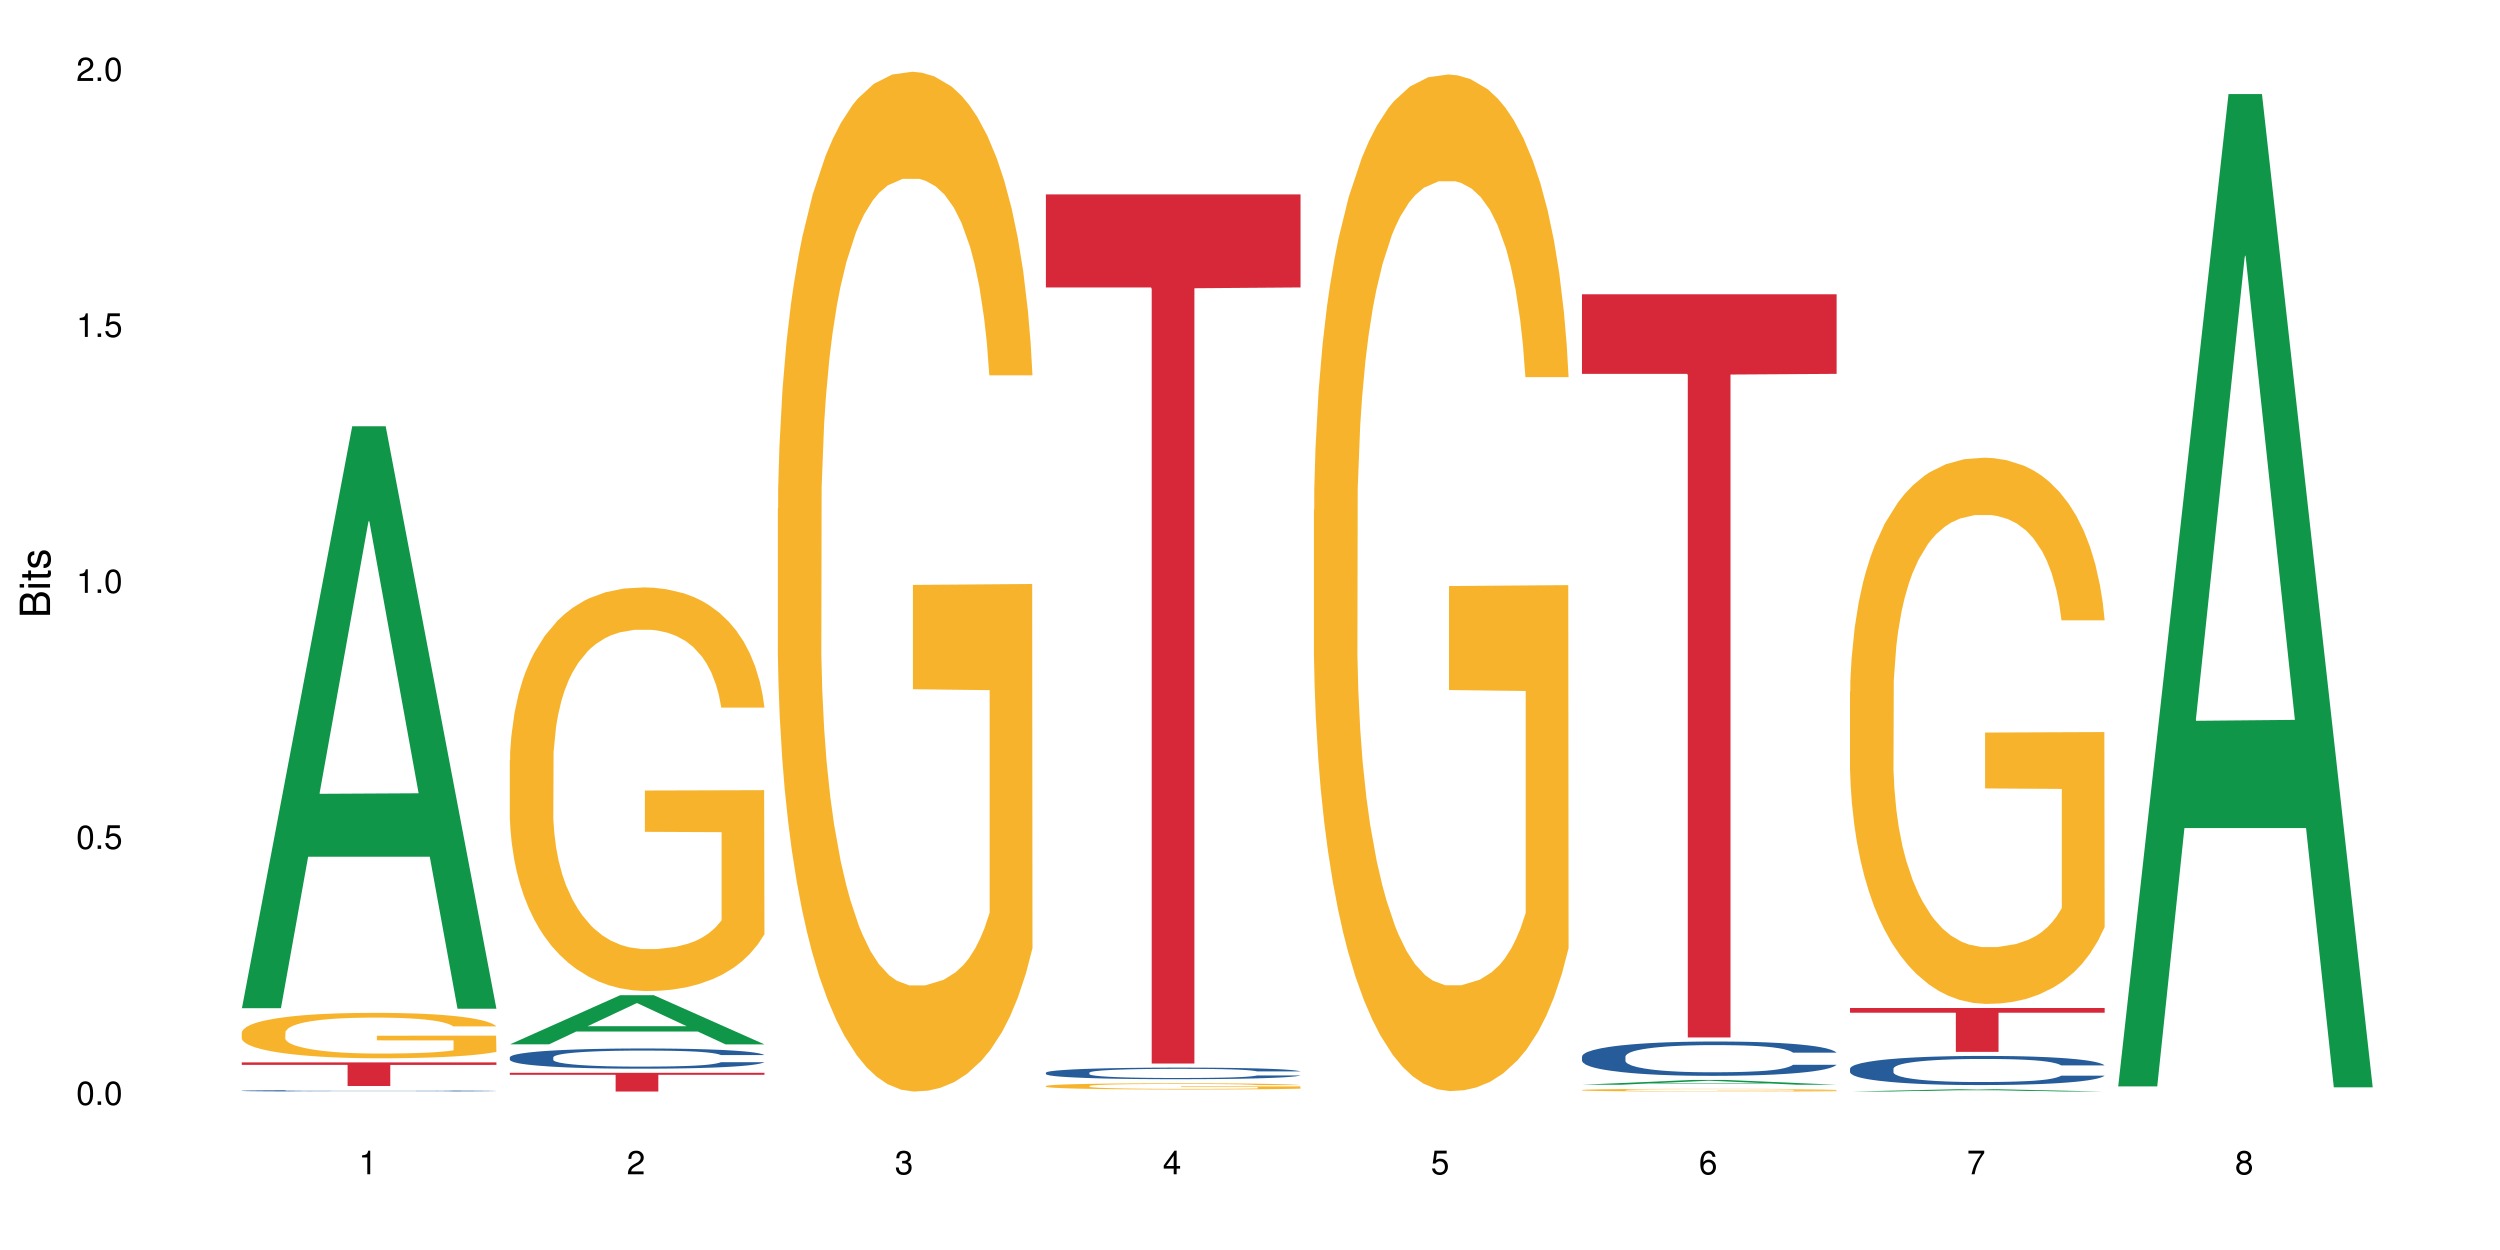 <?xml version="1.0" encoding="UTF-8"?>
<svg xmlns="http://www.w3.org/2000/svg" xmlns:xlink="http://www.w3.org/1999/xlink" width="720pt" height="360pt" viewBox="0 0 720 360" version="1.1">
<defs>
<g>
<symbol overflow="visible" id="glyph0-0">
<path style="stroke:none;" d=""/>
</symbol>
<symbol overflow="visible" id="glyph0-1">
<path style="stroke:none;" d="M 2.641 -6.797 C 2 -6.797 1.422 -6.531 1.078 -6.047 C 0.641 -5.453 0.406 -4.547 0.406 -3.297 C 0.406 -1 1.188 0.219 2.641 0.219 C 4.078 0.219 4.859 -1 4.859 -3.234 C 4.859 -4.562 4.656 -5.438 4.203 -6.047 C 3.844 -6.531 3.281 -6.797 2.641 -6.797 Z M 2.641 -6.047 C 3.547 -6.047 4 -5.125 4 -3.312 C 4 -1.375 3.562 -0.484 2.625 -0.484 C 1.734 -0.484 1.281 -1.422 1.281 -3.281 C 1.281 -5.141 1.734 -6.047 2.641 -6.047 Z M 2.641 -6.047 "/>
</symbol>
<symbol overflow="visible" id="glyph0-2">
<path style="stroke:none;" d="M 1.828 -1 L 0.828 -1 L 0.828 0 L 1.828 0 Z M 1.828 -1 "/>
</symbol>
<symbol overflow="visible" id="glyph0-3">
<path style="stroke:none;" d="M 4.562 -6.797 L 1.062 -6.797 L 0.547 -3.094 L 1.328 -3.094 C 1.719 -3.562 2.047 -3.734 2.578 -3.734 C 3.484 -3.734 4.062 -3.109 4.062 -2.094 C 4.062 -1.125 3.484 -0.531 2.578 -0.531 C 1.828 -0.531 1.375 -0.906 1.188 -1.672 L 0.328 -1.672 C 0.453 -1.109 0.547 -0.844 0.75 -0.594 C 1.125 -0.078 1.828 0.219 2.594 0.219 C 3.969 0.219 4.922 -0.781 4.922 -2.219 C 4.922 -3.562 4.031 -4.484 2.719 -4.484 C 2.25 -4.484 1.859 -4.359 1.469 -4.062 L 1.734 -5.969 L 4.562 -5.969 Z M 4.562 -6.797 "/>
</symbol>
<symbol overflow="visible" id="glyph0-4">
<path style="stroke:none;" d="M 2.484 -4.844 L 2.484 0 L 3.328 0 L 3.328 -6.797 L 2.766 -6.797 C 2.469 -5.75 2.281 -5.609 0.984 -5.453 L 0.984 -4.844 Z M 2.484 -4.844 "/>
</symbol>
<symbol overflow="visible" id="glyph0-5">
<path style="stroke:none;" d="M 4.859 -0.828 L 1.281 -0.828 C 1.359 -1.391 1.672 -1.75 2.5 -2.234 L 3.469 -2.75 C 4.406 -3.266 4.906 -3.969 4.906 -4.812 C 4.906 -5.375 4.672 -5.906 4.266 -6.266 C 3.859 -6.625 3.375 -6.797 2.719 -6.797 C 1.859 -6.797 1.219 -6.5 0.844 -5.922 C 0.609 -5.562 0.5 -5.125 0.484 -4.438 L 1.328 -4.438 C 1.359 -4.906 1.406 -5.188 1.531 -5.406 C 1.75 -5.812 2.188 -6.062 2.703 -6.062 C 3.469 -6.062 4.031 -5.516 4.031 -4.781 C 4.031 -4.25 3.719 -3.797 3.125 -3.438 L 2.234 -2.938 C 0.812 -2.141 0.406 -1.5 0.328 0 L 4.859 0 Z M 4.859 -0.828 "/>
</symbol>
<symbol overflow="visible" id="glyph0-6">
<path style="stroke:none;" d="M 2.125 -3.125 L 2.578 -3.125 C 3.516 -3.125 3.984 -2.703 3.984 -1.891 C 3.984 -1.031 3.469 -0.531 2.578 -0.531 C 1.656 -0.531 1.203 -0.984 1.156 -1.969 L 0.312 -1.969 C 0.344 -1.422 0.438 -1.078 0.609 -0.766 C 0.953 -0.109 1.625 0.219 2.547 0.219 C 3.953 0.219 4.859 -0.609 4.859 -1.906 C 4.859 -2.766 4.516 -3.25 3.703 -3.516 C 4.344 -3.766 4.656 -4.25 4.656 -4.938 C 4.656 -6.109 3.875 -6.797 2.578 -6.797 C 1.203 -6.797 0.484 -6.047 0.453 -4.609 L 1.297 -4.609 C 1.312 -5.016 1.344 -5.25 1.453 -5.453 C 1.641 -5.828 2.062 -6.062 2.594 -6.062 C 3.344 -6.062 3.797 -5.625 3.797 -4.906 C 3.797 -4.422 3.609 -4.141 3.25 -3.984 C 3.016 -3.891 2.719 -3.844 2.125 -3.844 Z M 2.125 -3.125 "/>
</symbol>
<symbol overflow="visible" id="glyph0-7">
<path style="stroke:none;" d="M 3.141 -1.625 L 3.141 0 L 3.984 0 L 3.984 -1.625 L 4.984 -1.625 L 4.984 -2.391 L 3.984 -2.391 L 3.984 -6.797 L 3.359 -6.797 L 0.266 -2.516 L 0.266 -1.625 Z M 3.141 -2.391 L 1 -2.391 L 3.141 -5.359 Z M 3.141 -2.391 "/>
</symbol>
<symbol overflow="visible" id="glyph0-8">
<path style="stroke:none;" d="M 4.781 -5.031 C 4.609 -6.141 3.891 -6.797 2.844 -6.797 C 2.094 -6.797 1.422 -6.438 1.031 -5.828 C 0.609 -5.172 0.406 -4.344 0.406 -3.094 C 0.406 -1.953 0.578 -1.234 0.984 -0.625 C 1.359 -0.078 1.953 0.219 2.703 0.219 C 3.984 0.219 4.922 -0.734 4.922 -2.078 C 4.922 -3.344 4.062 -4.234 2.844 -4.234 C 2.172 -4.234 1.641 -3.969 1.281 -3.469 C 1.281 -5.125 1.828 -6.047 2.797 -6.047 C 3.391 -6.047 3.797 -5.672 3.938 -5.031 Z M 2.734 -3.484 C 3.547 -3.484 4.062 -2.922 4.062 -2 C 4.062 -1.156 3.484 -0.531 2.703 -0.531 C 1.922 -0.531 1.328 -1.188 1.328 -2.047 C 1.328 -2.891 1.906 -3.484 2.734 -3.484 Z M 2.734 -3.484 "/>
</symbol>
<symbol overflow="visible" id="glyph0-9">
<path style="stroke:none;" d="M 4.984 -6.797 L 0.438 -6.797 L 0.438 -5.969 L 4.109 -5.969 C 2.5 -3.656 1.828 -2.234 1.328 0 L 2.219 0 C 2.594 -2.172 3.453 -4.047 4.984 -6.094 Z M 4.984 -6.797 "/>
</symbol>
<symbol overflow="visible" id="glyph0-10">
<path style="stroke:none;" d="M 3.75 -3.578 C 4.453 -4 4.688 -4.344 4.688 -4.984 C 4.688 -6.047 3.844 -6.797 2.641 -6.797 C 1.438 -6.797 0.594 -6.047 0.594 -4.984 C 0.594 -4.359 0.828 -4.016 1.516 -3.578 C 0.734 -3.203 0.359 -2.641 0.359 -1.891 C 0.359 -0.641 1.297 0.219 2.641 0.219 C 3.984 0.219 4.922 -0.641 4.922 -1.875 C 4.922 -2.641 4.531 -3.203 3.75 -3.578 Z M 2.641 -6.047 C 3.359 -6.047 3.812 -5.625 3.812 -4.969 C 3.812 -4.344 3.344 -3.922 2.641 -3.922 C 1.922 -3.922 1.453 -4.344 1.453 -4.984 C 1.453 -5.625 1.922 -6.047 2.641 -6.047 Z M 2.641 -3.203 C 3.484 -3.203 4.062 -2.672 4.062 -1.875 C 4.062 -1.062 3.484 -0.531 2.625 -0.531 C 1.797 -0.531 1.219 -1.078 1.219 -1.875 C 1.219 -2.672 1.797 -3.203 2.641 -3.203 Z M 2.641 -3.203 "/>
</symbol>
<symbol overflow="visible" id="glyph1-0">
<path style="stroke:none;" d=""/>
</symbol>
<symbol overflow="visible" id="glyph1-1">
<path style="stroke:none;" d="M 0 -0.953 L 0 -4.891 C 0 -5.719 -0.234 -6.344 -0.734 -6.797 C -1.188 -7.234 -1.812 -7.469 -2.5 -7.469 C -3.547 -7.469 -4.188 -7 -4.625 -5.875 C -4.984 -6.672 -5.641 -7.094 -6.531 -7.094 C -7.156 -7.094 -7.734 -6.859 -8.141 -6.391 C -8.562 -5.938 -8.75 -5.344 -8.75 -4.5 L -8.75 -0.953 Z M -4.984 -2.062 L -7.766 -2.062 L -7.766 -4.219 C -7.766 -4.844 -7.688 -5.203 -7.453 -5.5 C -7.219 -5.812 -6.859 -5.969 -6.375 -5.969 C -5.906 -5.969 -5.531 -5.812 -5.297 -5.5 C -5.062 -5.203 -4.984 -4.844 -4.984 -4.219 Z M -0.984 -2.062 L -4 -2.062 L -4 -4.781 C -4 -5.328 -3.859 -5.688 -3.578 -5.953 C -3.297 -6.219 -2.922 -6.359 -2.484 -6.359 C -2.062 -6.359 -1.688 -6.219 -1.406 -5.953 C -1.109 -5.688 -0.984 -5.328 -0.984 -4.781 Z M -0.984 -2.062 "/>
</symbol>
<symbol overflow="visible" id="glyph1-2">
<path style="stroke:none;" d="M -6.281 -1.797 L -6.281 -0.797 L 0 -0.797 L 0 -1.797 Z M -8.75 -1.797 L -8.75 -0.797 L -7.484 -0.797 L -7.484 -1.797 Z M -8.75 -1.797 "/>
</symbol>
<symbol overflow="visible" id="glyph1-3">
<path style="stroke:none;" d="M -6.281 -3.047 L -6.281 -2.016 L -8.016 -2.016 L -8.016 -1.016 L -6.281 -1.016 L -6.281 -0.172 L -5.469 -0.172 L -5.469 -1.016 L -0.719 -1.016 C -0.078 -1.016 0.281 -1.453 0.281 -2.234 C 0.281 -2.469 0.25 -2.719 0.188 -3.047 L -0.641 -3.047 C -0.609 -2.922 -0.594 -2.766 -0.594 -2.562 C -0.594 -2.141 -0.719 -2.016 -1.156 -2.016 L -5.469 -2.016 L -5.469 -3.047 Z M -6.281 -3.047 "/>
</symbol>
<symbol overflow="visible" id="glyph1-4">
<path style="stroke:none;" d="M -4.531 -5.25 C -5.766 -5.25 -6.469 -4.422 -6.469 -2.969 C -6.469 -1.516 -5.719 -0.562 -4.547 -0.562 C -3.562 -0.562 -3.094 -1.062 -2.734 -2.562 L -2.516 -3.484 C -2.344 -4.188 -2.094 -4.469 -1.625 -4.469 C -1.047 -4.469 -0.641 -3.875 -0.641 -3 C -0.641 -2.453 -0.797 -2 -1.062 -1.75 C -1.25 -1.594 -1.422 -1.531 -1.875 -1.469 L -1.875 -0.406 C -0.422 -0.453 0.281 -1.266 0.281 -2.922 C 0.281 -4.5 -0.5 -5.516 -1.719 -5.516 C -2.656 -5.516 -3.172 -4.984 -3.469 -3.734 L -3.703 -2.766 C -3.891 -1.953 -4.156 -1.609 -4.594 -1.609 C -5.172 -1.609 -5.547 -2.125 -5.547 -2.938 C -5.547 -3.75 -5.203 -4.172 -4.531 -4.203 Z M -4.531 -5.25 "/>
</symbol>
</g>
</defs>
<g id="surface94766">
<rect x="0" y="0" width="720" height="360" style="fill:rgb(100%,100%,100%);fill-opacity:1;stroke:none;"/>
<path style=" stroke:none;fill-rule:nonzero;fill:rgb(6.275%,58.824%,28.235%);fill-opacity:1;" d="M 69.629 290.367 L 69.707 290.211 L 101.441 122.762 L 111.078 122.762 L 142.965 290.523 L 131.762 290.523 L 123.77 246.734 L 88.746 246.734 L 80.91 290.367 L 69.629 290.367 L 92.117 228.617 L 120.559 228.461 L 106.375 150.172 L 106.219 150.012 L 106.062 150.484 L 92.039 228.461 L 92.117 228.617 Z M 69.629 290.367 "/>
<path style=" stroke:none;fill-rule:nonzero;fill:rgb(14.51%,36.078%,60%);fill-opacity:1;" d="M 69.629 314.133 L 69.719 314.133 L 69.719 314.125 L 69.988 314.109 L 70.613 314.09 L 71.238 314.078 L 72.848 314.055 L 75.086 314.031 L 77.41 314.016 L 79.109 314.008 L 80.629 314 L 84.117 313.984 L 86.355 313.977 L 88.77 313.969 L 91.719 313.965 L 93.867 313.961 L 98.695 313.953 L 102.273 313.953 L 105.047 313.949 L 111.039 313.949 L 114.613 313.953 L 117.207 313.953 L 120.07 313.957 L 122.484 313.961 L 126.688 313.969 L 130.445 313.98 L 132.145 313.984 L 134.828 313.996 L 136.883 314.008 L 138.316 314.02 L 139.926 314.031 L 141.355 314.051 L 142.43 314.07 L 142.965 314.086 L 130.445 314.086 L 129.82 314.07 L 129.102 314.059 L 127.762 314.043 L 126.422 314.031 L 124.543 314.02 L 122.844 314.016 L 120.516 314.008 L 118.461 314.004 L 116.312 314 L 114.258 313.996 L 110.32 313.992 L 105.762 313.992 L 104.062 313.996 L 100.574 313.996 L 98.695 314 L 96.012 314.004 L 94.133 314.012 L 91.898 314.02 L 90.379 314.023 L 88.5 314.035 L 87.16 314.043 L 85.637 314.055 L 84.742 314.066 L 83.938 314.078 L 83.223 314.09 L 82.688 314.102 L 82.328 314.117 L 82.148 314.133 L 82.148 314.191 L 82.328 314.203 L 82.777 314.223 L 83.938 314.246 L 85.637 314.266 L 87.605 314.281 L 89.484 314.293 L 90.559 314.297 L 91.988 314.305 L 94.223 314.312 L 97.445 314.32 L 99.32 314.32 L 102.184 314.324 L 105.137 314.328 L 109.07 314.328 L 112.559 314.324 L 114.883 314.324 L 117.297 314.32 L 120.605 314.312 L 122.664 314.309 L 124.453 314.301 L 125.793 314.293 L 126.688 314.285 L 128.031 314.273 L 129.102 314.262 L 129.906 314.25 L 130.445 314.234 L 142.965 314.234 L 142.43 314.25 L 141.625 314.266 L 140.82 314.277 L 139.566 314.289 L 138.137 314.301 L 136.078 314.316 L 134.379 314.324 L 132.145 314.336 L 130.086 314.34 L 127.852 314.348 L 124.543 314.355 L 122.395 314.359 L 120.07 314.363 L 117.297 314.367 L 113.809 314.367 L 110.055 314.371 L 102.809 314.371 L 100.035 314.367 L 96.371 314.363 L 91.809 314.359 L 88.5 314.352 L 85.906 314.344 L 83.672 314.336 L 81.168 314.324 L 77.945 314.309 L 75.98 314.297 L 74.637 314.285 L 73.117 314.27 L 72.043 314.258 L 70.793 314.234 L 69.898 314.207 L 69.629 314.188 Z M 69.629 314.133 "/>
<path style=" stroke:none;fill-rule:nonzero;fill:rgb(96.863%,70.196%,16.863%);fill-opacity:1;" d="M 69.629 297.309 L 69.719 297.293 L 69.719 297.055 L 70.078 296.52 L 70.973 295.777 L 72.133 295.168 L 73.387 294.691 L 74.191 294.441 L 75.531 294.082 L 76.695 293.82 L 79.645 293.281 L 83.402 292.781 L 85.461 292.566 L 87.785 292.363 L 91.094 292.133 L 92.613 292.051 L 97.266 291.859 L 102.543 291.742 L 108.355 291.703 L 111.039 291.715 L 114.703 291.766 L 119.711 291.895 L 122.574 292.016 L 124.809 292.133 L 127.137 292.289 L 129.996 292.527 L 132.68 292.816 L 134.828 293.102 L 136.973 293.461 L 138.762 293.844 L 140.281 294.262 L 141.625 294.762 L 142.43 295.18 L 142.965 295.598 L 130.535 295.598 L 129.82 295.18 L 129.016 294.859 L 127.672 294.465 L 126.332 294.176 L 124.988 293.949 L 122.484 293.641 L 120.34 293.449 L 117.656 293.281 L 115.062 293.176 L 112.109 293.102 L 110.32 293.078 L 105.582 293.078 L 101.289 293.16 L 98.785 293.258 L 96.996 293.352 L 94.492 293.531 L 92.973 293.676 L 92.078 293.77 L 89.395 294.141 L 87.605 294.477 L 86.621 294.703 L 85.371 295.062 L 84.477 295.383 L 83.492 295.863 L 82.953 296.219 L 82.238 297.031 L 82.148 299.184 L 82.418 299.637 L 82.953 300.125 L 83.672 300.555 L 84.742 301.008 L 85.816 301.355 L 87.695 301.82 L 89.305 302.133 L 90.559 302.336 L 92.973 302.656 L 93.957 302.766 L 96.281 302.98 L 98.695 303.148 L 101.648 303.293 L 103.883 303.363 L 107.461 303.422 L 112.02 303.422 L 117.387 303.352 L 120.785 303.254 L 123.109 303.16 L 124.633 303.078 L 126.508 302.945 L 127.852 302.824 L 129.102 302.695 L 130.625 302.492 L 130.625 299.637 L 108.535 299.625 L 108.535 298.285 L 142.875 298.273 L 142.965 302.945 L 141.086 303.266 L 138.762 303.578 L 136.527 303.816 L 134.199 304.02 L 130.891 304.246 L 128.207 304.391 L 124.094 304.559 L 120.34 304.664 L 116.402 304.738 L 112.914 304.773 L 108.801 304.785 L 105.137 304.762 L 101.199 304.688 L 98.07 304.594 L 95.207 304.473 L 92.344 304.32 L 88.77 304.066 L 86.441 303.863 L 84.027 303.613 L 81.613 303.316 L 79.469 302.992 L 78.035 302.742 L 76.605 302.453 L 75.086 302.098 L 73.652 301.691 L 72.582 301.32 L 71.598 300.902 L 70.883 300.508 L 70.164 299.969 L 69.809 299.539 L 69.629 299.172 Z M 69.629 297.309 "/>
<path style=" stroke:none;fill-rule:nonzero;fill:rgb(83.922%,15.686%,22.353%);fill-opacity:1;" d="M 69.629 305.965 L 142.965 305.965 L 142.965 306.691 L 112.402 306.699 L 112.402 312.77 L 100.105 312.77 L 100.105 306.707 L 99.926 306.691 L 69.629 306.691 Z M 69.629 305.965 "/>
<path style=" stroke:none;fill-rule:nonzero;fill:rgb(6.275%,58.824%,28.235%);fill-opacity:1;" d="M 146.824 300.773 L 146.902 300.762 L 178.637 286.609 L 188.273 286.609 L 220.16 300.785 L 208.957 300.785 L 200.965 297.086 L 165.941 297.086 L 158.109 300.773 L 146.824 300.773 L 169.312 295.555 L 197.754 295.543 L 183.57 288.926 L 183.414 288.914 L 183.258 288.953 L 169.234 295.543 L 169.312 295.555 Z M 146.824 300.773 "/>
<path style=" stroke:none;fill-rule:nonzero;fill:rgb(14.51%,36.078%,60%);fill-opacity:1;" d="M 146.824 304.5 L 146.914 304.492 L 146.914 304.367 L 147.184 304.164 L 147.809 303.906 L 148.434 303.73 L 150.043 303.418 L 152.281 303.117 L 154.605 302.883 L 156.305 302.742 L 157.824 302.637 L 161.312 302.441 L 163.551 302.34 L 165.965 302.25 L 168.914 302.156 L 171.062 302.105 L 175.891 302.02 L 179.469 301.98 L 182.242 301.965 L 188.234 301.965 L 191.812 301.988 L 194.406 302.016 L 197.266 302.059 L 199.68 302.105 L 203.883 302.223 L 207.641 302.371 L 209.34 302.457 L 212.023 302.621 L 214.078 302.781 L 215.512 302.918 L 217.121 303.117 L 218.551 303.355 L 219.625 303.625 L 220.16 303.855 L 207.641 303.855 L 207.016 303.641 L 206.301 303.477 L 204.957 303.258 L 203.617 303.105 L 201.738 302.949 L 200.039 302.848 L 197.715 302.75 L 195.656 302.684 L 193.512 302.637 L 191.453 302.605 L 187.52 302.574 L 182.957 302.574 L 181.258 302.582 L 177.77 302.625 L 175.891 302.664 L 173.207 302.738 L 171.332 302.809 L 169.094 302.914 L 167.574 303.004 L 165.695 303.141 L 164.355 303.266 L 162.836 303.441 L 161.941 303.574 L 161.137 303.723 L 160.418 303.898 L 159.883 304.082 L 159.523 304.281 L 159.348 304.473 L 159.348 305.297 L 159.523 305.488 L 159.973 305.711 L 161.137 306.035 L 162.836 306.316 L 164.801 306.539 L 166.68 306.699 L 167.754 306.773 L 169.184 306.859 L 171.418 306.965 L 174.641 307.074 L 176.516 307.113 L 179.379 307.156 L 182.332 307.18 L 186.266 307.18 L 189.754 307.156 L 192.078 307.133 L 194.492 307.09 L 197.805 307 L 199.859 306.914 L 201.648 306.812 L 202.988 306.711 L 203.883 306.625 L 205.227 306.461 L 206.301 306.281 L 207.105 306.094 L 207.641 305.914 L 220.16 305.914 L 219.625 306.125 L 218.82 306.332 L 218.016 306.488 L 216.762 306.672 L 215.332 306.84 L 213.273 307.023 L 211.574 307.148 L 209.34 307.281 L 207.281 307.383 L 205.047 307.473 L 201.738 307.578 L 199.59 307.633 L 197.266 307.68 L 194.492 307.723 L 191.004 307.758 L 187.25 307.781 L 183.762 307.785 L 180.004 307.773 L 177.234 307.754 L 173.566 307.707 L 169.004 307.609 L 165.695 307.508 L 163.102 307.406 L 160.867 307.301 L 158.363 307.156 L 155.145 306.922 L 153.176 306.742 L 151.832 306.594 L 150.312 306.387 L 149.238 306.199 L 147.988 305.902 L 147.094 305.523 L 146.824 305.23 Z M 146.824 304.5 "/>
<path style=" stroke:none;fill-rule:nonzero;fill:rgb(96.863%,70.196%,16.863%);fill-opacity:1;" d="M 146.824 218.965 L 146.914 218.859 L 146.914 216.734 L 147.273 211.957 L 148.168 205.375 L 149.328 199.961 L 150.582 195.715 L 151.387 193.484 L 152.727 190.297 L 153.891 187.961 L 156.844 183.184 L 160.598 178.727 L 162.656 176.812 L 164.98 175.008 L 168.289 172.992 L 169.809 172.25 L 174.461 170.551 L 179.738 169.488 L 185.551 169.168 L 188.234 169.273 L 191.898 169.699 L 196.91 170.867 L 199.77 171.93 L 202.008 172.992 L 204.332 174.371 L 207.195 176.496 L 209.875 179.043 L 212.023 181.59 L 214.168 184.777 L 215.957 188.176 L 217.477 191.891 L 218.82 196.352 L 219.625 200.066 L 220.16 203.781 L 207.73 203.781 L 207.016 200.066 L 206.211 197.199 L 204.867 193.695 L 203.527 191.148 L 202.184 189.129 L 199.68 186.371 L 197.535 184.672 L 194.852 183.184 L 192.258 182.23 L 189.305 181.59 L 187.52 181.379 L 182.777 181.379 L 178.484 182.121 L 175.98 182.973 L 174.191 183.82 L 171.688 185.414 L 170.168 186.688 L 169.273 187.539 L 166.59 190.828 L 164.801 193.801 L 163.816 195.82 L 162.566 199.004 L 161.672 201.871 L 160.688 206.117 L 160.152 209.305 L 159.434 216.523 L 159.348 235.637 L 159.613 239.668 L 160.152 244.023 L 160.867 247.844 L 161.941 251.879 L 163.012 254.957 L 164.891 259.098 L 166.5 261.859 L 167.754 263.664 L 170.168 266.531 L 171.152 267.488 L 173.477 269.398 L 175.891 270.887 L 178.844 272.16 L 181.078 272.797 L 184.656 273.328 L 189.219 273.328 L 194.582 272.691 L 197.98 271.84 L 200.309 270.992 L 201.828 270.246 L 203.707 269.078 L 205.047 268.02 L 206.301 266.852 L 207.82 265.047 L 207.82 239.668 L 185.73 239.562 L 185.73 227.672 L 220.07 227.566 L 220.16 269.078 L 218.285 271.945 L 215.957 274.707 L 213.723 276.832 L 211.398 278.637 L 208.086 280.652 L 205.406 281.926 L 201.289 283.414 L 197.535 284.371 L 193.598 285.008 L 190.113 285.324 L 185.996 285.43 L 182.332 285.219 L 178.395 284.582 L 175.266 283.73 L 172.402 282.672 L 169.543 281.289 L 165.965 279.062 L 163.641 277.254 L 161.223 275.027 L 158.809 272.371 L 156.664 269.504 L 155.23 267.273 L 153.801 264.727 L 152.281 261.543 L 150.852 257.934 L 149.777 254.641 L 148.793 250.926 L 148.078 247.422 L 147.363 242.641 L 147.004 238.82 L 146.824 235.527 Z M 146.824 218.965 "/>
<path style=" stroke:none;fill-rule:nonzero;fill:rgb(83.922%,15.686%,22.353%);fill-opacity:1;" d="M 146.824 308.965 L 220.16 308.965 L 220.16 309.543 L 189.598 309.547 L 189.598 314.371 L 177.301 314.371 L 177.301 309.555 L 177.121 309.543 L 146.824 309.543 Z M 146.824 308.965 "/>
<path style=" stroke:none;fill-rule:nonzero;fill:rgb(96.863%,70.196%,16.863%);fill-opacity:1;" d="M 224.02 146.461 L 224.109 146.191 L 224.109 140.828 L 224.469 128.758 L 225.363 112.129 L 226.523 98.449 L 227.777 87.719 L 228.582 82.086 L 229.926 74.039 L 231.086 68.141 L 234.039 56.07 L 237.793 44.805 L 239.852 39.977 L 242.176 35.414 L 245.484 30.32 L 247.004 28.441 L 251.656 24.148 L 256.934 21.469 L 262.746 20.664 L 265.43 20.93 L 269.098 22.004 L 274.105 24.953 L 276.965 27.637 L 279.203 30.32 L 281.527 33.805 L 284.391 39.172 L 287.074 45.609 L 289.219 52.047 L 291.367 60.094 L 293.152 68.676 L 294.676 78.062 L 296.016 89.328 L 296.82 98.715 L 297.355 108.105 L 284.926 108.105 L 284.211 98.715 L 283.406 91.477 L 282.062 82.625 L 280.723 76.188 L 279.383 71.09 L 276.875 64.117 L 274.73 59.824 L 272.047 56.07 L 269.453 53.656 L 266.504 52.047 L 264.715 51.508 L 259.973 51.508 L 255.68 53.387 L 253.176 55.531 L 251.387 57.68 L 248.883 61.703 L 247.363 64.922 L 246.469 67.066 L 243.785 75.383 L 241.996 82.891 L 241.016 87.988 L 239.762 96.035 L 238.867 103.277 L 237.883 114.004 L 237.348 122.051 L 236.633 140.293 L 236.543 188.574 L 236.809 198.766 L 237.348 209.762 L 238.062 219.418 L 239.137 229.609 L 240.207 237.391 L 242.086 247.852 L 243.695 254.824 L 244.949 259.383 L 247.363 266.625 L 248.348 269.039 L 250.672 273.867 L 253.086 277.625 L 256.039 280.844 L 258.273 282.453 L 261.852 283.793 L 266.414 283.793 L 271.777 282.184 L 275.176 280.039 L 277.504 277.891 L 279.023 276.016 L 280.902 273.062 L 282.242 270.383 L 283.496 267.43 L 285.016 262.871 L 285.016 198.766 L 262.926 198.496 L 262.926 168.457 L 297.27 168.188 L 297.355 273.062 L 295.48 280.305 L 293.152 287.281 L 290.918 292.645 L 288.594 297.203 L 285.285 302.301 L 282.602 305.52 L 278.488 309.273 L 274.73 311.688 L 270.797 313.297 L 267.309 314.102 L 263.195 314.371 L 259.527 313.836 L 255.59 312.227 L 252.461 310.078 L 249.598 307.398 L 246.738 303.91 L 243.16 298.277 L 240.836 293.719 L 238.422 288.086 L 236.004 281.379 L 233.859 274.137 L 232.43 268.504 L 230.996 262.066 L 229.477 254.02 L 228.047 244.898 L 226.973 236.586 L 225.988 227.195 L 225.273 218.344 L 224.559 206.277 L 224.199 196.621 L 224.02 188.305 Z M 224.02 146.461 "/>
<path style=" stroke:none;fill-rule:nonzero;fill:rgb(14.51%,36.078%,60%);fill-opacity:1;" d="M 301.219 308.926 L 301.305 308.922 L 301.305 308.852 L 301.574 308.734 L 302.199 308.59 L 302.828 308.488 L 304.438 308.309 L 306.672 308.137 L 308.996 308 L 310.695 307.922 L 312.219 307.859 L 315.707 307.75 L 317.941 307.691 L 320.355 307.637 L 323.309 307.586 L 325.453 307.555 L 330.285 307.508 L 333.859 307.484 L 336.633 307.477 L 342.625 307.477 L 346.203 307.488 L 348.797 307.504 L 351.656 307.527 L 354.074 307.555 L 358.277 307.625 L 362.031 307.707 L 363.73 307.758 L 366.414 307.852 L 368.473 307.941 L 369.902 308.023 L 371.512 308.137 L 372.945 308.273 L 374.016 308.426 L 374.555 308.559 L 362.031 308.559 L 361.406 308.438 L 360.691 308.344 L 359.348 308.219 L 358.008 308.129 L 356.129 308.039 L 354.43 307.984 L 352.105 307.926 L 350.047 307.887 L 347.902 307.859 L 345.844 307.844 L 341.91 307.824 L 337.348 307.824 L 335.648 307.832 L 332.16 307.855 L 330.285 307.875 L 327.602 307.918 L 325.723 307.957 L 323.484 308.02 L 321.965 308.07 L 320.086 308.148 L 318.746 308.219 L 317.227 308.32 L 316.332 308.398 L 315.527 308.48 L 314.812 308.582 L 314.273 308.688 L 313.918 308.801 L 313.738 308.91 L 313.738 309.383 L 313.918 309.492 L 314.363 309.621 L 315.527 309.805 L 317.227 309.969 L 319.195 310.098 L 321.07 310.188 L 322.145 310.23 L 323.574 310.277 L 325.812 310.34 L 329.031 310.398 L 330.91 310.426 L 333.77 310.449 L 336.723 310.461 L 340.656 310.461 L 344.145 310.449 L 346.473 310.434 L 348.887 310.41 L 352.195 310.359 L 354.25 310.309 L 356.039 310.25 L 357.383 310.191 L 358.277 310.145 L 359.617 310.051 L 360.691 309.945 L 361.496 309.84 L 362.031 309.738 L 374.555 309.738 L 374.016 309.859 L 373.211 309.977 L 372.406 310.066 L 371.156 310.172 L 369.723 310.266 L 367.668 310.371 L 365.969 310.441 L 363.73 310.52 L 361.676 310.578 L 359.438 310.629 L 356.129 310.691 L 353.984 310.719 L 351.656 310.746 L 348.887 310.773 L 345.398 310.793 L 341.641 310.805 L 338.152 310.809 L 334.398 310.801 L 331.625 310.789 L 327.957 310.762 L 323.398 310.707 L 320.086 310.648 L 317.496 310.594 L 315.258 310.531 L 312.754 310.449 L 309.535 310.316 L 307.566 310.211 L 306.227 310.125 L 304.707 310.008 L 303.633 309.902 L 302.379 309.73 L 301.484 309.516 L 301.219 309.348 Z M 301.219 308.926 "/>
<path style=" stroke:none;fill-rule:nonzero;fill:rgb(96.863%,70.196%,16.863%);fill-opacity:1;" d="M 301.219 312.754 L 301.305 312.754 L 301.305 312.723 L 301.664 312.648 L 302.559 312.547 L 303.723 312.461 L 304.973 312.398 L 305.777 312.363 L 307.121 312.312 L 308.281 312.277 L 311.234 312.203 L 314.988 312.137 L 317.047 312.105 L 319.371 312.078 L 322.68 312.047 L 324.203 312.035 L 328.852 312.008 L 334.129 311.992 L 339.941 311.988 L 342.625 311.988 L 346.293 311.996 L 351.301 312.016 L 354.164 312.031 L 356.398 312.047 L 358.723 312.066 L 361.586 312.102 L 364.27 312.141 L 366.414 312.18 L 368.562 312.23 L 370.352 312.281 L 371.871 312.34 L 373.211 312.406 L 374.016 312.465 L 374.555 312.523 L 362.121 312.523 L 361.406 312.465 L 360.602 312.422 L 359.262 312.367 L 357.918 312.328 L 356.578 312.297 L 354.074 312.254 L 351.926 312.227 L 349.242 312.203 L 346.648 312.188 L 343.699 312.18 L 341.91 312.176 L 337.168 312.176 L 332.875 312.188 L 330.371 312.199 L 328.586 312.215 L 326.078 312.238 L 324.559 312.258 L 323.664 312.27 L 320.98 312.32 L 319.195 312.367 L 318.211 312.398 L 316.957 312.449 L 316.062 312.492 L 315.078 312.559 L 314.543 312.605 L 313.828 312.719 L 313.738 313.012 L 314.008 313.074 L 314.543 313.141 L 315.258 313.199 L 316.332 313.262 L 317.406 313.312 L 319.281 313.375 L 320.895 313.418 L 322.145 313.445 L 324.559 313.488 L 325.543 313.504 L 327.867 313.535 L 330.285 313.555 L 333.234 313.574 L 335.469 313.586 L 339.047 313.594 L 343.609 313.594 L 348.977 313.586 L 352.375 313.57 L 354.699 313.559 L 356.219 313.547 L 358.098 313.527 L 359.438 313.512 L 360.691 313.492 L 362.211 313.465 L 362.211 313.074 L 340.121 313.074 L 340.121 312.891 L 374.465 312.887 L 374.555 313.527 L 372.676 313.574 L 370.352 313.613 L 368.113 313.648 L 365.789 313.676 L 362.48 313.707 L 359.797 313.727 L 355.684 313.75 L 351.926 313.766 L 347.992 313.773 L 344.504 313.777 L 340.391 313.781 L 336.723 313.777 L 332.789 313.766 L 329.656 313.754 L 326.797 313.738 L 323.934 313.715 L 320.355 313.684 L 318.031 313.656 L 315.617 313.621 L 313.203 313.578 L 311.055 313.535 L 309.625 313.5 L 308.191 313.461 L 306.672 313.414 L 305.242 313.355 L 304.168 313.305 L 303.184 313.25 L 302.469 313.195 L 301.754 313.121 L 301.395 313.062 L 301.219 313.012 Z M 301.219 312.754 "/>
<path style=" stroke:none;fill-rule:nonzero;fill:rgb(83.922%,15.686%,22.353%);fill-opacity:1;" d="M 301.219 55.988 L 374.555 55.988 L 374.555 82.781 L 343.988 83.016 L 343.988 306.297 L 331.691 306.297 L 331.691 83.25 L 331.516 82.781 L 301.219 82.781 Z M 301.219 55.988 "/>
<path style=" stroke:none;fill-rule:nonzero;fill:rgb(96.863%,70.196%,16.863%);fill-opacity:1;" d="M 378.414 146.855 L 378.504 146.59 L 378.504 141.238 L 378.859 129.207 L 379.754 112.629 L 380.918 98.992 L 382.168 88.297 L 382.973 82.68 L 384.316 74.656 L 385.477 68.773 L 388.43 56.742 L 392.188 45.512 L 394.242 40.699 L 396.566 36.152 L 399.879 31.07 L 401.398 29.199 L 406.047 24.922 L 411.324 22.246 L 417.137 21.445 L 419.82 21.711 L 423.488 22.781 L 428.496 25.723 L 431.359 28.398 L 433.594 31.07 L 435.918 34.547 L 438.781 39.895 L 441.465 46.312 L 443.609 52.73 L 445.758 60.754 L 447.547 69.309 L 449.066 78.668 L 450.406 89.898 L 451.211 99.258 L 451.75 108.617 L 439.316 108.617 L 438.602 99.258 L 437.797 92.039 L 436.457 83.215 L 435.113 76.797 L 433.773 71.715 L 431.27 64.766 L 429.121 60.484 L 426.438 56.742 L 423.848 54.336 L 420.895 52.73 L 419.105 52.195 L 414.367 52.195 L 410.074 54.066 L 407.57 56.207 L 405.781 58.348 L 403.277 62.355 L 401.754 65.566 L 400.859 67.707 L 398.18 75.996 L 396.391 83.48 L 395.406 88.562 L 394.152 96.586 L 393.258 103.805 L 392.277 114.5 L 391.738 122.523 L 391.023 140.707 L 390.934 188.836 L 391.203 199 L 391.738 209.961 L 392.453 219.59 L 393.527 229.75 L 394.602 237.504 L 396.48 247.934 L 398.09 254.887 L 399.34 259.43 L 401.754 266.648 L 402.738 269.059 L 405.066 273.871 L 407.48 277.613 L 410.43 280.824 L 412.668 282.426 L 416.242 283.766 L 420.805 283.766 L 426.172 282.16 L 429.57 280.02 L 431.895 277.883 L 433.414 276.008 L 435.293 273.066 L 436.637 270.395 L 437.887 267.453 L 439.406 262.906 L 439.406 199 L 417.316 198.73 L 417.316 168.781 L 451.66 168.516 L 451.75 273.066 L 449.871 280.289 L 447.547 287.238 L 445.309 292.59 L 442.984 297.133 L 439.676 302.215 L 436.992 305.422 L 432.879 309.168 L 429.121 311.574 L 425.188 313.18 L 421.699 313.98 L 417.586 314.246 L 413.918 313.711 L 409.984 312.109 L 406.852 309.969 L 403.992 307.297 L 401.129 303.82 L 397.551 298.203 L 395.227 293.656 L 392.812 288.043 L 390.398 281.355 L 388.25 274.137 L 386.82 268.523 L 385.391 262.105 L 383.867 254.082 L 382.438 244.992 L 381.363 236.703 L 380.379 227.344 L 379.664 218.52 L 378.949 206.484 L 378.594 196.859 L 378.414 188.57 Z M 378.414 146.855 "/>
<path style=" stroke:none;fill-rule:nonzero;fill:rgb(6.275%,58.824%,28.235%);fill-opacity:1;" d="M 455.609 312.402 L 455.688 312.402 L 487.418 311.023 L 497.055 311.023 L 528.945 312.406 L 517.742 312.406 L 509.75 312.043 L 474.727 312.043 L 466.891 312.402 L 455.609 312.402 L 478.094 311.895 L 506.535 311.895 L 492.355 311.25 L 492.199 311.246 L 492.043 311.25 L 478.016 311.895 L 478.094 311.895 Z M 455.609 312.402 "/>
<path style=" stroke:none;fill-rule:nonzero;fill:rgb(14.51%,36.078%,60%);fill-opacity:1;" d="M 455.609 304.262 L 455.699 304.254 L 455.699 304.039 L 455.965 303.695 L 456.594 303.262 L 457.219 302.965 L 458.828 302.43 L 461.066 301.914 L 463.391 301.52 L 465.09 301.285 L 466.609 301.102 L 470.098 300.77 L 472.332 300.598 L 474.746 300.445 L 477.699 300.289 L 479.848 300.199 L 484.676 300.055 L 488.254 299.992 L 491.023 299.965 L 497.016 299.965 L 500.594 300 L 503.188 300.047 L 506.051 300.117 L 508.465 300.199 L 512.668 300.398 L 516.426 300.652 L 518.125 300.797 L 520.805 301.074 L 522.863 301.348 L 524.293 301.582 L 525.906 301.914 L 527.336 302.32 L 528.41 302.781 L 528.945 303.172 L 516.426 303.172 L 515.797 302.809 L 515.082 302.531 L 513.742 302.16 L 512.398 301.898 L 510.523 301.637 L 508.824 301.465 L 506.496 301.293 L 504.441 301.184 L 502.293 301.102 L 500.238 301.051 L 496.301 300.996 L 491.742 300.996 L 490.043 301.012 L 486.555 301.086 L 484.676 301.148 L 481.992 301.273 L 480.113 301.391 L 477.879 301.574 L 476.359 301.727 L 474.48 301.961 L 473.137 302.168 L 471.617 302.465 L 470.723 302.691 L 469.918 302.945 L 469.203 303.242 L 468.668 303.559 L 468.309 303.895 L 468.129 304.219 L 468.129 305.617 L 468.309 305.941 L 468.758 306.32 L 469.918 306.871 L 471.617 307.352 L 473.586 307.73 L 475.465 308 L 476.535 308.129 L 477.969 308.273 L 480.203 308.453 L 483.422 308.633 L 485.301 308.707 L 488.164 308.777 L 491.113 308.812 L 495.051 308.812 L 498.539 308.777 L 500.863 308.734 L 503.277 308.66 L 506.586 308.508 L 508.645 308.363 L 510.434 308.191 L 511.773 308.02 L 512.668 307.875 L 514.008 307.594 L 515.082 307.289 L 515.887 306.973 L 516.426 306.664 L 528.945 306.664 L 528.41 307.027 L 527.605 307.379 L 526.797 307.641 L 525.547 307.957 L 524.117 308.234 L 522.059 308.551 L 520.359 308.758 L 518.125 308.984 L 516.066 309.156 L 513.832 309.309 L 510.523 309.492 L 508.375 309.582 L 506.051 309.664 L 503.277 309.734 L 499.789 309.797 L 496.035 309.836 L 492.547 309.844 L 488.789 309.824 L 486.016 309.789 L 482.352 309.707 L 477.789 309.547 L 474.48 309.375 L 471.887 309.203 L 469.648 309.023 L 467.145 308.777 L 463.926 308.379 L 461.957 308.074 L 460.617 307.82 L 459.098 307.469 L 458.023 307.152 L 456.773 306.648 L 455.879 306.008 L 455.609 305.508 Z M 455.609 304.262 "/>
<path style=" stroke:none;fill-rule:nonzero;fill:rgb(96.863%,70.196%,16.863%);fill-opacity:1;" d="M 455.609 313.922 L 455.699 313.922 L 455.699 313.906 L 456.055 313.875 L 456.949 313.828 L 458.113 313.793 L 459.367 313.762 L 460.172 313.75 L 461.512 313.727 L 462.676 313.711 L 465.625 313.68 L 469.383 313.648 L 471.438 313.637 L 473.766 313.625 L 477.074 313.609 L 478.594 313.605 L 483.246 313.594 L 488.52 313.586 L 500.684 313.586 L 505.691 313.594 L 508.555 313.602 L 510.789 313.609 L 513.117 313.621 L 515.977 313.633 L 518.66 313.652 L 520.805 313.668 L 522.953 313.691 L 524.742 313.711 L 526.262 313.738 L 527.605 313.77 L 528.41 313.793 L 528.945 313.816 L 516.516 313.816 L 515.797 313.793 L 514.992 313.773 L 513.652 313.75 L 512.309 313.734 L 510.969 313.719 L 508.465 313.699 L 506.316 313.688 L 503.637 313.68 L 501.043 313.672 L 498.09 313.668 L 491.562 313.668 L 487.27 313.672 L 484.766 313.676 L 482.977 313.684 L 480.473 313.695 L 478.953 313.703 L 478.059 313.707 L 475.375 313.73 L 473.586 313.75 L 472.602 313.766 L 471.348 313.785 L 470.457 313.805 L 469.473 313.836 L 468.934 313.855 L 468.219 313.906 L 468.129 314.035 L 468.398 314.062 L 468.934 314.09 L 469.648 314.117 L 470.723 314.145 L 471.797 314.164 L 473.676 314.191 L 475.285 314.211 L 476.535 314.223 L 478.953 314.242 L 479.934 314.25 L 482.262 314.262 L 484.676 314.273 L 487.625 314.281 L 489.863 314.285 L 493.441 314.289 L 498 314.289 L 503.367 314.285 L 506.766 314.277 L 509.09 314.273 L 510.609 314.27 L 512.488 314.262 L 513.832 314.254 L 515.082 314.246 L 516.602 314.234 L 516.602 314.062 L 494.512 314.059 L 494.512 313.98 L 528.855 313.98 L 528.945 314.262 L 527.066 314.281 L 524.742 314.297 L 522.508 314.312 L 520.18 314.324 L 516.871 314.34 L 514.188 314.348 L 510.074 314.355 L 506.316 314.363 L 502.383 314.367 L 498.895 314.371 L 491.113 314.371 L 487.18 314.363 L 484.051 314.359 L 478.324 314.344 L 474.746 314.328 L 472.422 314.316 L 470.008 314.301 L 467.594 314.281 L 465.445 314.262 L 462.586 314.23 L 461.066 314.211 L 459.633 314.184 L 458.559 314.164 L 457.578 314.137 L 456.859 314.113 L 456.145 314.082 L 455.789 314.055 L 455.609 314.031 Z M 455.609 313.922 "/>
<path style=" stroke:none;fill-rule:nonzero;fill:rgb(83.922%,15.686%,22.353%);fill-opacity:1;" d="M 455.609 84.758 L 528.945 84.758 L 528.945 107.668 L 498.383 107.867 L 498.383 298.785 L 486.086 298.785 L 486.086 108.07 L 485.906 107.668 L 455.609 107.668 Z M 455.609 84.758 "/>
<path style=" stroke:none;fill-rule:nonzero;fill:rgb(6.275%,58.824%,28.235%);fill-opacity:1;" d="M 532.805 314.371 L 532.883 314.371 L 564.617 313.676 L 574.254 313.676 L 606.141 314.371 L 594.938 314.371 L 586.945 314.191 L 551.922 314.191 L 544.086 314.371 L 532.805 314.371 L 555.293 314.113 L 583.734 314.113 L 569.551 313.789 L 569.395 313.789 L 569.238 313.793 L 555.215 314.113 L 555.293 314.113 Z M 532.805 314.371 "/>
<path style=" stroke:none;fill-rule:nonzero;fill:rgb(14.51%,36.078%,60%);fill-opacity:1;" d="M 532.805 307.762 L 532.895 307.754 L 532.895 307.57 L 533.164 307.277 L 533.789 306.91 L 534.414 306.656 L 536.023 306.203 L 538.262 305.77 L 540.586 305.43 L 542.285 305.23 L 543.805 305.078 L 547.293 304.793 L 549.527 304.648 L 551.945 304.52 L 554.895 304.387 L 557.043 304.312 L 561.871 304.188 L 565.449 304.137 L 568.223 304.113 L 574.215 304.113 L 577.789 304.145 L 580.383 304.18 L 583.246 304.242 L 585.66 304.312 L 589.863 304.48 L 593.621 304.695 L 595.32 304.816 L 598.004 305.055 L 600.059 305.285 L 601.492 305.484 L 603.102 305.77 L 604.531 306.113 L 605.605 306.504 L 606.141 306.832 L 593.621 306.832 L 592.996 306.527 L 592.277 306.289 L 590.938 305.977 L 589.598 305.754 L 587.719 305.531 L 586.02 305.383 L 583.691 305.238 L 581.637 305.148 L 579.488 305.078 L 577.434 305.031 L 573.496 304.984 L 568.938 304.984 L 567.238 305 L 563.75 305.062 L 561.871 305.117 L 559.188 305.223 L 557.309 305.324 L 555.074 305.477 L 553.555 305.605 L 551.676 305.805 L 550.336 305.984 L 548.812 306.234 L 547.918 306.426 L 547.113 306.641 L 546.398 306.895 L 545.863 307.164 L 545.504 307.445 L 545.324 307.723 L 545.324 308.91 L 545.504 309.188 L 545.953 309.508 L 547.113 309.977 L 548.812 310.383 L 550.781 310.703 L 552.66 310.934 L 553.734 311.043 L 555.164 311.164 L 557.398 311.316 L 560.617 311.469 L 562.496 311.531 L 565.359 311.594 L 568.309 311.625 L 572.246 311.625 L 575.734 311.594 L 578.059 311.555 L 580.473 311.492 L 583.781 311.363 L 585.84 311.242 L 587.629 311.094 L 588.969 310.949 L 589.863 310.828 L 591.207 310.59 L 592.277 310.328 L 593.082 310.059 L 593.621 309.801 L 606.141 309.801 L 605.605 310.105 L 604.801 310.406 L 603.996 310.629 L 602.742 310.895 L 601.312 311.133 L 599.254 311.402 L 597.555 311.578 L 595.32 311.77 L 593.262 311.914 L 591.027 312.047 L 587.719 312.199 L 585.57 312.273 L 583.246 312.344 L 580.473 312.406 L 576.984 312.461 L 573.23 312.488 L 569.742 312.496 L 565.984 312.48 L 563.211 312.453 L 559.547 312.383 L 554.984 312.246 L 551.676 312.098 L 549.082 311.953 L 546.848 311.801 L 544.344 311.594 L 541.121 311.258 L 539.156 310.996 L 537.812 310.781 L 536.293 310.48 L 535.219 310.215 L 533.969 309.785 L 533.074 309.238 L 532.805 308.82 Z M 532.805 307.762 "/>
<path style=" stroke:none;fill-rule:nonzero;fill:rgb(96.863%,70.196%,16.863%);fill-opacity:1;" d="M 532.805 199.195 L 532.895 199.051 L 532.895 196.18 L 533.254 189.711 L 534.145 180.805 L 535.309 173.477 L 536.562 167.73 L 537.367 164.715 L 538.707 160.406 L 539.871 157.242 L 542.82 150.777 L 546.578 144.746 L 548.637 142.16 L 550.961 139.715 L 554.27 136.988 L 555.789 135.98 L 560.441 133.684 L 565.715 132.246 L 571.531 131.816 L 574.215 131.957 L 577.879 132.531 L 582.887 134.113 L 585.75 135.551 L 587.984 136.988 L 590.312 138.855 L 593.172 141.727 L 595.855 145.176 L 598.004 148.625 L 600.148 152.934 L 601.938 157.531 L 603.457 162.559 L 604.801 168.594 L 605.605 173.621 L 606.141 178.648 L 593.711 178.648 L 592.996 173.621 L 592.188 169.742 L 590.848 165.004 L 589.508 161.555 L 588.164 158.824 L 585.66 155.09 L 583.516 152.789 L 580.832 150.777 L 578.238 149.484 L 575.285 148.625 L 573.496 148.336 L 568.758 148.336 L 564.465 149.344 L 561.961 150.492 L 560.172 151.641 L 557.668 153.797 L 556.148 155.52 L 555.254 156.668 L 552.57 161.121 L 550.781 165.145 L 549.797 167.875 L 548.547 172.184 L 547.652 176.062 L 546.668 181.812 L 546.129 186.121 L 545.414 195.891 L 545.324 221.75 L 545.594 227.211 L 546.129 233.102 L 546.848 238.273 L 547.918 243.73 L 548.992 247.898 L 550.871 253.5 L 552.48 257.238 L 553.734 259.68 L 556.148 263.559 L 557.133 264.852 L 559.457 267.438 L 561.871 269.449 L 564.824 271.172 L 567.059 272.035 L 570.637 272.754 L 575.195 272.754 L 580.562 271.891 L 583.961 270.742 L 586.285 269.59 L 587.809 268.586 L 589.684 267.004 L 591.027 265.57 L 592.277 263.988 L 593.801 261.547 L 593.801 227.211 L 571.707 227.066 L 571.707 210.977 L 606.051 210.832 L 606.141 267.004 L 604.262 270.883 L 601.938 274.621 L 599.703 277.492 L 597.375 279.938 L 594.066 282.664 L 591.383 284.391 L 587.27 286.402 L 583.516 287.695 L 579.578 288.555 L 576.09 288.988 L 571.977 289.129 L 568.309 288.844 L 564.375 287.98 L 561.246 286.832 L 558.383 285.395 L 555.52 283.527 L 551.945 280.512 L 549.617 278.066 L 547.203 275.051 L 544.789 271.461 L 542.645 267.582 L 541.211 264.562 L 539.781 261.117 L 538.262 256.805 L 536.828 251.922 L 535.758 247.469 L 534.773 242.438 L 534.059 237.699 L 533.34 231.234 L 532.984 226.059 L 532.805 221.605 Z M 532.805 199.195 "/>
<path style=" stroke:none;fill-rule:nonzero;fill:rgb(83.922%,15.686%,22.353%);fill-opacity:1;" d="M 532.805 290.309 L 606.141 290.309 L 606.141 291.66 L 575.578 291.672 L 575.578 302.934 L 563.281 302.934 L 563.281 291.684 L 563.102 291.66 L 532.805 291.66 Z M 532.805 290.309 "/>
<path style=" stroke:none;fill-rule:nonzero;fill:rgb(6.275%,58.824%,28.235%);fill-opacity:1;" d="M 610 312.875 L 610.078 312.605 L 641.812 27.098 L 651.449 27.098 L 683.336 313.145 L 672.133 313.145 L 664.141 238.477 L 629.117 238.477 L 621.285 312.875 L 610 312.875 L 632.488 207.59 L 660.93 207.32 L 646.746 73.832 L 646.59 73.562 L 646.434 74.367 L 632.41 207.32 L 632.488 207.59 Z M 610 312.875 "/>
<g style="fill:rgb(0%,0%,0%);fill-opacity:1;">
  <use xlink:href="#glyph0-1" x="21.957" y="318.198"/>
  <use xlink:href="#glyph0-2" x="27.291" y="318.198"/>
  <use xlink:href="#glyph0-1" x="29.958" y="318.198"/>
</g>
<g style="fill:rgb(0%,0%,0%);fill-opacity:1;">
  <use xlink:href="#glyph0-1" x="21.957" y="244.476"/>
  <use xlink:href="#glyph0-2" x="27.291" y="244.476"/>
  <use xlink:href="#glyph0-3" x="29.958" y="244.476"/>
</g>
<g style="fill:rgb(0%,0%,0%);fill-opacity:1;">
  <use xlink:href="#glyph0-4" x="21.957" y="170.753"/>
  <use xlink:href="#glyph0-2" x="27.291" y="170.753"/>
  <use xlink:href="#glyph0-1" x="29.958" y="170.753"/>
</g>
<g style="fill:rgb(0%,0%,0%);fill-opacity:1;">
  <use xlink:href="#glyph0-4" x="21.957" y="97.034"/>
  <use xlink:href="#glyph0-2" x="27.291" y="97.034"/>
  <use xlink:href="#glyph0-3" x="29.958" y="97.034"/>
</g>
<g style="fill:rgb(0%,0%,0%);fill-opacity:1;">
  <use xlink:href="#glyph0-5" x="21.957" y="23.312"/>
  <use xlink:href="#glyph0-2" x="27.291" y="23.312"/>
  <use xlink:href="#glyph0-1" x="29.958" y="23.312"/>
</g>
<g style="fill:rgb(0%,0%,0%);fill-opacity:1;">
  <use xlink:href="#glyph0-4" x="103.297" y="338.19"/>
</g>
<g style="fill:rgb(0%,0%,0%);fill-opacity:1;">
  <use xlink:href="#glyph0-5" x="180.492" y="338.19"/>
</g>
<g style="fill:rgb(0%,0%,0%);fill-opacity:1;">
  <use xlink:href="#glyph0-6" x="257.688" y="338.19"/>
</g>
<g style="fill:rgb(0%,0%,0%);fill-opacity:1;">
  <use xlink:href="#glyph0-7" x="334.887" y="338.19"/>
</g>
<g style="fill:rgb(0%,0%,0%);fill-opacity:1;">
  <use xlink:href="#glyph0-3" x="412.082" y="338.19"/>
</g>
<g style="fill:rgb(0%,0%,0%);fill-opacity:1;">
  <use xlink:href="#glyph0-8" x="489.277" y="338.19"/>
</g>
<g style="fill:rgb(0%,0%,0%);fill-opacity:1;">
  <use xlink:href="#glyph0-9" x="566.473" y="338.19"/>
</g>
<g style="fill:rgb(0%,0%,0%);fill-opacity:1;">
  <use xlink:href="#glyph0-10" x="643.668" y="338.19"/>
</g>
<g style="fill:rgb(0%,0%,0%);fill-opacity:1;">
  <use xlink:href="#glyph1-1" x="14.412" y="178.016"/>
  <use xlink:href="#glyph1-2" x="14.412" y="170.012"/>
  <use xlink:href="#glyph1-3" x="14.412" y="167.348"/>
  <use xlink:href="#glyph1-4" x="14.412" y="164.012"/>
</g>
</g>
</svg>
